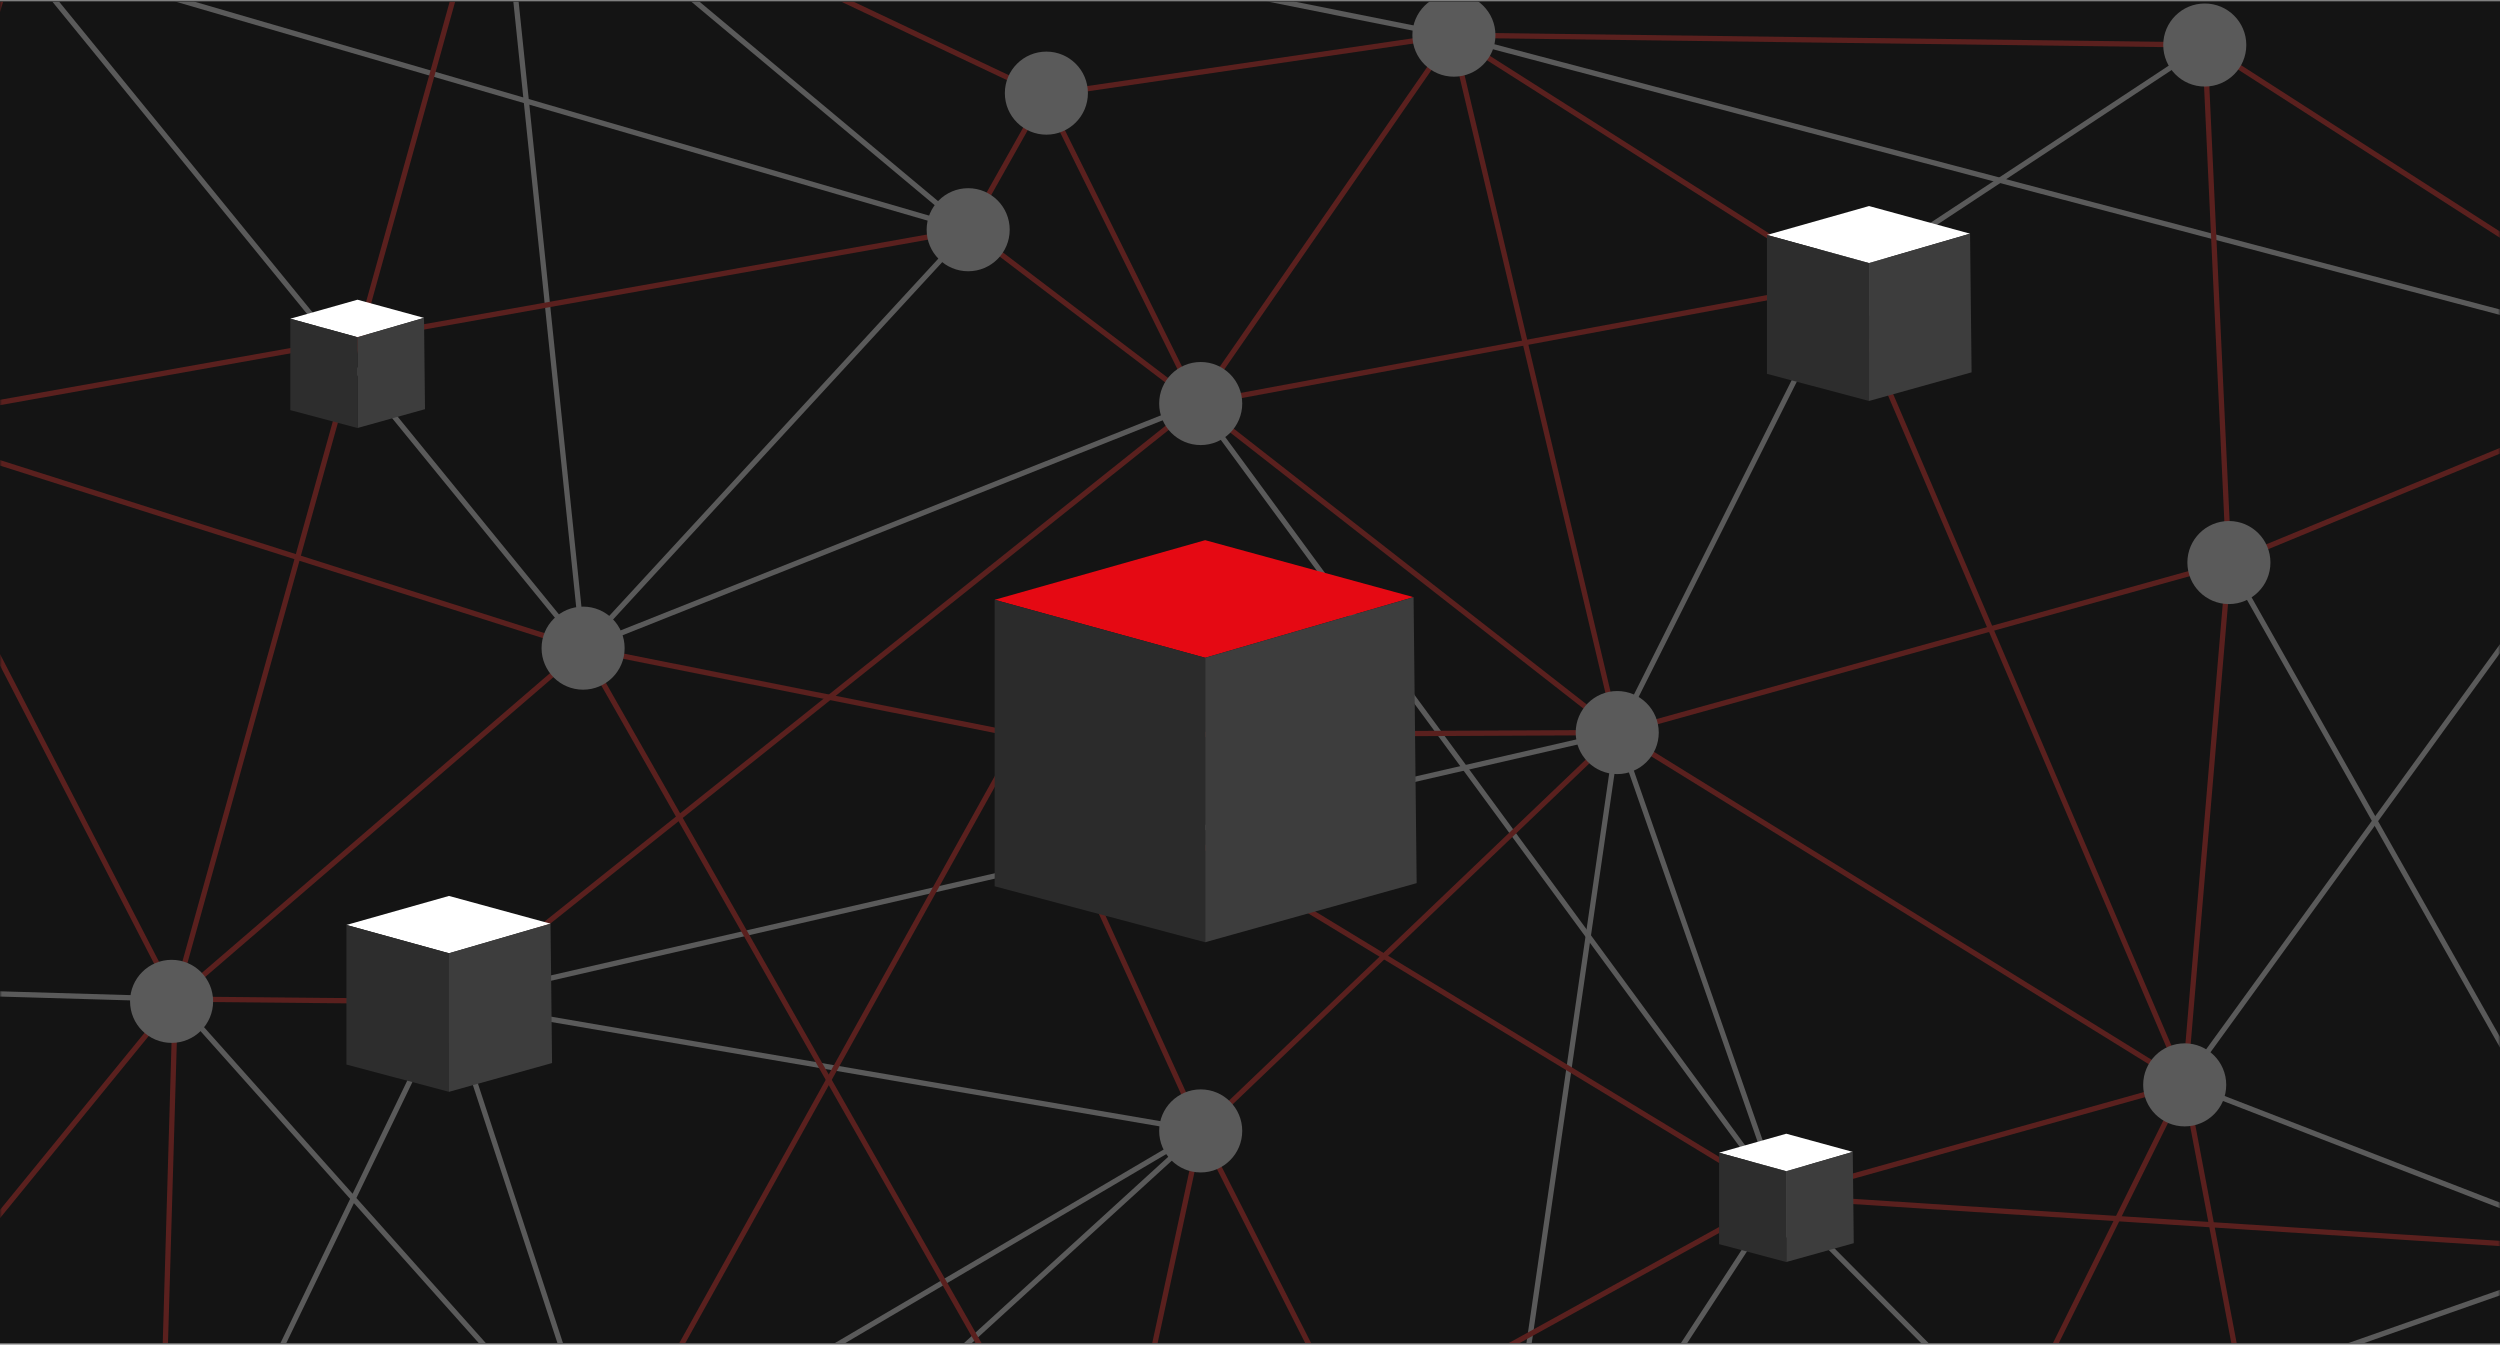 <svg width="608" height="327" viewBox="0 0 608 327" fill="none" xmlns="http://www.w3.org/2000/svg">
<rect x="0" y="0" width="608" height="327" fill="#808080" stroke="none"/>
<g clip-path="url(#clip0_773_937)">
<path d="M608 0H0V327H608V0Z" fill="#141414"/>
<mask id="mask0_773_937" style="mask-type:luminance" maskUnits="userSpaceOnUse" x="0" y="0" width="608" height="328">
<path d="M608 0H0V327H608V0Z" fill="white"/>
</mask>
<g mask="url(#mask0_773_937)">
<g opacity="0.3">
<mask id="mask1_773_937" style="mask-type:luminance" maskUnits="userSpaceOnUse" x="-97" y="-10" width="771" height="515">
<path d="M673.23 -9.08H-96.61V504.15H673.23V-9.08Z" fill="white"/>
</mask>
<g mask="url(#mask1_773_937)">
<path d="M542.07 136.81L636.71 304.28L677.24 436.68" stroke="white" stroke-width="1.28" stroke-linejoin="round"/>
<path d="M121.34 -39.53L235.46 55.87L3.75 -11.61L141.81 157.63L121.34 -39.53Z" stroke="white" stroke-width="1.28" stroke-linejoin="round"/>
<path d="M-76.66 239.47L42.67 242.98L147.25 360.22L38.36 389.89L109.03 243.61L147.25 360.22L292.01 275L72.1 475.55L62.42 521.22" stroke="white" stroke-width="1.28" stroke-linejoin="round"/>
<path d="M292.01 275L109.03 243.61L393.45 178.16L361.06 401.04L424.05 479.77L561.08 420.29L432.78 291.03L361.06 401.04L636.71 304.28L531.32 263.47L657.8 89.08L636.71 304.28" stroke="white" stroke-width="1.28" stroke-linejoin="round"/>
<path d="M235.46 -14.87C238.7 -14.22 353.35 8.76 353.35 8.76L657.8 89.07L708.34 110.13" stroke="white" stroke-width="1.28" stroke-linejoin="round"/>
<path d="M235.46 55.96L141.81 157.63L291.22 98.16L432.78 291.03L393.45 178.16L448.24 68.96L536.2 10.95" stroke="white" stroke-width="1.28" stroke-linejoin="round"/>
<path d="M3.63 -11.82L-29.72 102.94L42.54 242.77L121.21 -39.75L254.03 23.1L235.59 55.87L291.22 98.16L254.03 23.1L353.22 8.55L291.22 98.16L393.33 177.95L353.22 8.55L448.24 68.96" stroke="#FF3D36" stroke-width="1.28" stroke-linejoin="round"/>
<path d="M353.22 8.55L536.2 10.95L657.8 89.08L542.07 136.81L531.32 263.47L561.08 420.29L636.71 304.28L432.78 291.03L269.09 381.32L147.25 360.22L248.16 178.85L141.81 157.63L42.67 242.98L38.36 389.89L202.23 484.87" stroke="#FF3D36" stroke-width="1.28" stroke-linejoin="round"/>
<path d="M-68.5 431.49L-25.23 326.15L147.25 360.22L202.23 484.87L424.05 479.77" stroke="#FF3D36" stroke-width="1.28" stroke-linejoin="round"/>
<path d="M393.45 178.16L248.16 178.85L292.01 275L269.09 381.32L424.05 479.77L531.32 263.47L393.45 178.16ZM393.45 178.16L292.01 275.12L355.88 401.04" stroke="#FF3D36" stroke-width="1.28" stroke-linejoin="round"/>
<path d="M202.23 484.87L269.09 381.32L141.81 157.63L-29.59 103.16L235.59 55.87" stroke="#FF3D36" stroke-width="1.28" stroke-linejoin="round"/>
<path d="M-29.59 103.16L-76.66 239.47L-25.23 326.15L42.67 242.98L109.03 243.61L291.22 98.16L448.24 68.96L531.32 263.47L432.78 291.03L248.16 178.85" stroke="#FF3D36" stroke-width="1.28" stroke-linejoin="round"/>
<path d="M536.2 10.99L542.07 136.81L393.45 178.16" stroke="#FF3D36" stroke-width="1.28" stroke-linejoin="round"/>
<path d="M536.2 21.05C541.778 21.05 546.3 16.528 546.3 10.95C546.3 5.372 541.778 0.85 536.2 0.85C530.622 0.85 526.1 5.372 526.1 10.95C526.1 16.528 530.622 21.05 536.2 21.05Z" fill="white"/>
<path d="M141.81 167.73C147.388 167.73 151.91 163.208 151.91 157.63C151.91 152.052 147.388 147.53 141.81 147.53C136.232 147.53 131.71 152.052 131.71 157.63C131.71 163.208 136.232 167.73 141.81 167.73Z" fill="white"/>
<path d="M292.01 108.24C297.588 108.24 302.11 103.718 302.11 98.14C302.11 92.562 297.588 88.04 292.01 88.04C286.432 88.04 281.91 92.562 281.91 98.14C281.91 103.718 286.432 108.24 292.01 108.24Z" fill="white"/>
<path d="M353.59 18.65C359.168 18.65 363.69 14.128 363.69 8.55C363.69 2.972 359.168 -1.55 353.59 -1.55C348.012 -1.55 343.49 2.972 343.49 8.55C343.49 14.128 348.012 18.65 353.59 18.65Z" fill="white"/>
<path d="M432.63 301.13C438.208 301.13 442.73 296.608 442.73 291.03C442.73 285.452 438.208 280.93 432.63 280.93C427.052 280.93 422.53 285.452 422.53 291.03C422.53 296.608 427.052 301.13 432.63 301.13Z" fill="white"/>
<path d="M109.03 253.63C114.608 253.63 119.13 249.108 119.13 243.53C119.13 237.952 114.608 233.43 109.03 233.43C103.452 233.43 98.93 237.952 98.93 243.53C98.93 249.108 103.452 253.63 109.03 253.63Z" fill="white"/>
<path d="M292.01 285.14C297.588 285.14 302.11 280.618 302.11 275.04C302.11 269.462 297.588 264.94 292.01 264.94C286.432 264.94 281.91 269.462 281.91 275.04C281.91 280.618 286.432 285.14 292.01 285.14Z" fill="white"/>
<path d="M254.48 32.75C260.058 32.75 264.58 28.228 264.58 22.65C264.58 17.072 260.058 12.55 254.48 12.55C248.902 12.55 244.38 17.072 244.38 22.65C244.38 28.228 248.902 32.75 254.48 32.75Z" fill="white"/>
<path d="M448.24 79.06C453.818 79.06 458.34 74.538 458.34 68.96C458.34 63.382 453.818 58.86 448.24 58.86C442.662 58.86 438.14 63.382 438.14 68.96C438.14 74.538 442.662 79.06 448.24 79.06Z" fill="white"/>
<path d="M542.07 146.91C547.648 146.91 552.17 142.388 552.17 136.81C552.17 131.232 547.648 126.71 542.07 126.71C536.492 126.71 531.97 131.232 531.97 136.81C531.97 142.388 536.492 146.91 542.07 146.91Z" fill="white"/>
<path d="M41.73 253.63C47.308 253.63 51.83 249.108 51.83 243.53C51.83 237.952 47.308 233.43 41.73 233.43C36.152 233.43 31.63 237.952 31.63 243.53C31.63 249.108 36.152 253.63 41.73 253.63Z" fill="white"/>
<path d="M393.31 188.26C398.888 188.26 403.41 183.738 403.41 178.16C403.41 172.582 398.888 168.06 393.31 168.06C387.732 168.06 383.21 172.582 383.21 178.16C383.21 183.738 387.732 188.26 393.31 188.26Z" fill="white"/>
<path d="M235.46 65.97C241.038 65.97 245.56 61.448 245.56 55.87C245.56 50.292 241.038 45.77 235.46 45.77C229.882 45.77 225.36 50.292 225.36 55.87C225.36 61.448 229.882 65.97 235.46 65.97Z" fill="white"/>
<path d="M314.1 208.2C319.678 208.2 324.2 203.678 324.2 198.1C324.2 192.522 319.678 188 314.1 188C308.522 188 304 192.522 304 198.1C304 203.678 308.522 208.2 314.1 208.2Z" fill="white"/>
<path d="M531.32 273.94C536.898 273.94 541.42 269.418 541.42 263.84C541.42 258.262 536.898 253.74 531.32 253.74C525.742 253.74 521.22 258.262 521.22 263.84C521.22 269.418 525.742 273.94 531.32 273.94Z" fill="white"/>
</g>
</g>
<path d="M241.9 145.87L293.09 159.97L343.78 145.23L293.09 131.37L241.9 145.87Z" fill="#E50913"/>
<path d="M293.09 229.15V159.97L343.78 145.23L344.53 214.78L293.09 229.15Z" fill="#3D3D3D"/>
<path d="M241.9 215.54V145.87L293.09 159.97V229.15L241.9 215.54Z" fill="#2B2B2B"/>
<path d="M84.25 224.95L109.19 231.83L133.89 224.64L109.19 217.89L84.25 224.95Z" fill="white"/>
<path d="M109.19 265.53V231.83L133.89 224.64L134.26 258.53L109.19 265.53Z" fill="#3D3D3D"/>
<path d="M84.25 258.9V224.95L109.19 231.83V265.53L84.25 258.9Z" fill="#2D2D2D"/>
<path d="M418.08 280.34L434.42 284.84L450.59 280.14L434.42 275.72L418.08 280.34Z" fill="white"/>
<path d="M434.42 306.92V284.84L450.59 280.14L450.83 302.34L434.42 306.92Z" fill="#3D3D3D"/>
<path d="M418.08 302.58V280.34L434.42 284.84V306.92L418.08 302.58Z" fill="#2D2D2D"/>
<path d="M70.61 77.51L86.94 82.01L103.12 77.31L86.94 72.89L70.61 77.51Z" fill="white"/>
<path d="M86.94 104.09V82.01L103.12 77.31L103.36 99.51L86.94 104.09Z" fill="#3D3D3D"/>
<path d="M70.61 99.75V77.51L86.94 82.01V104.09L70.61 99.75Z" fill="#2D2D2D"/>
<path d="M429.73 57.14L454.55 63.98L479.12 56.83L454.55 50.11L429.73 57.14Z" fill="white"/>
<path d="M454.55 97.51V63.98L479.12 56.83L479.49 90.55L454.55 97.51Z" fill="#3D3D3D"/>
<path d="M429.73 90.92V57.14L454.55 63.98V97.51L429.73 90.92Z" fill="#2D2D2D"/>
</g>
</g>
<defs>
<clipPath id="clip0_773_937">
<rect width="608" height="326.34" fill="white" transform="translate(0 0.33)"/>
</clipPath>
</defs>
</svg>
